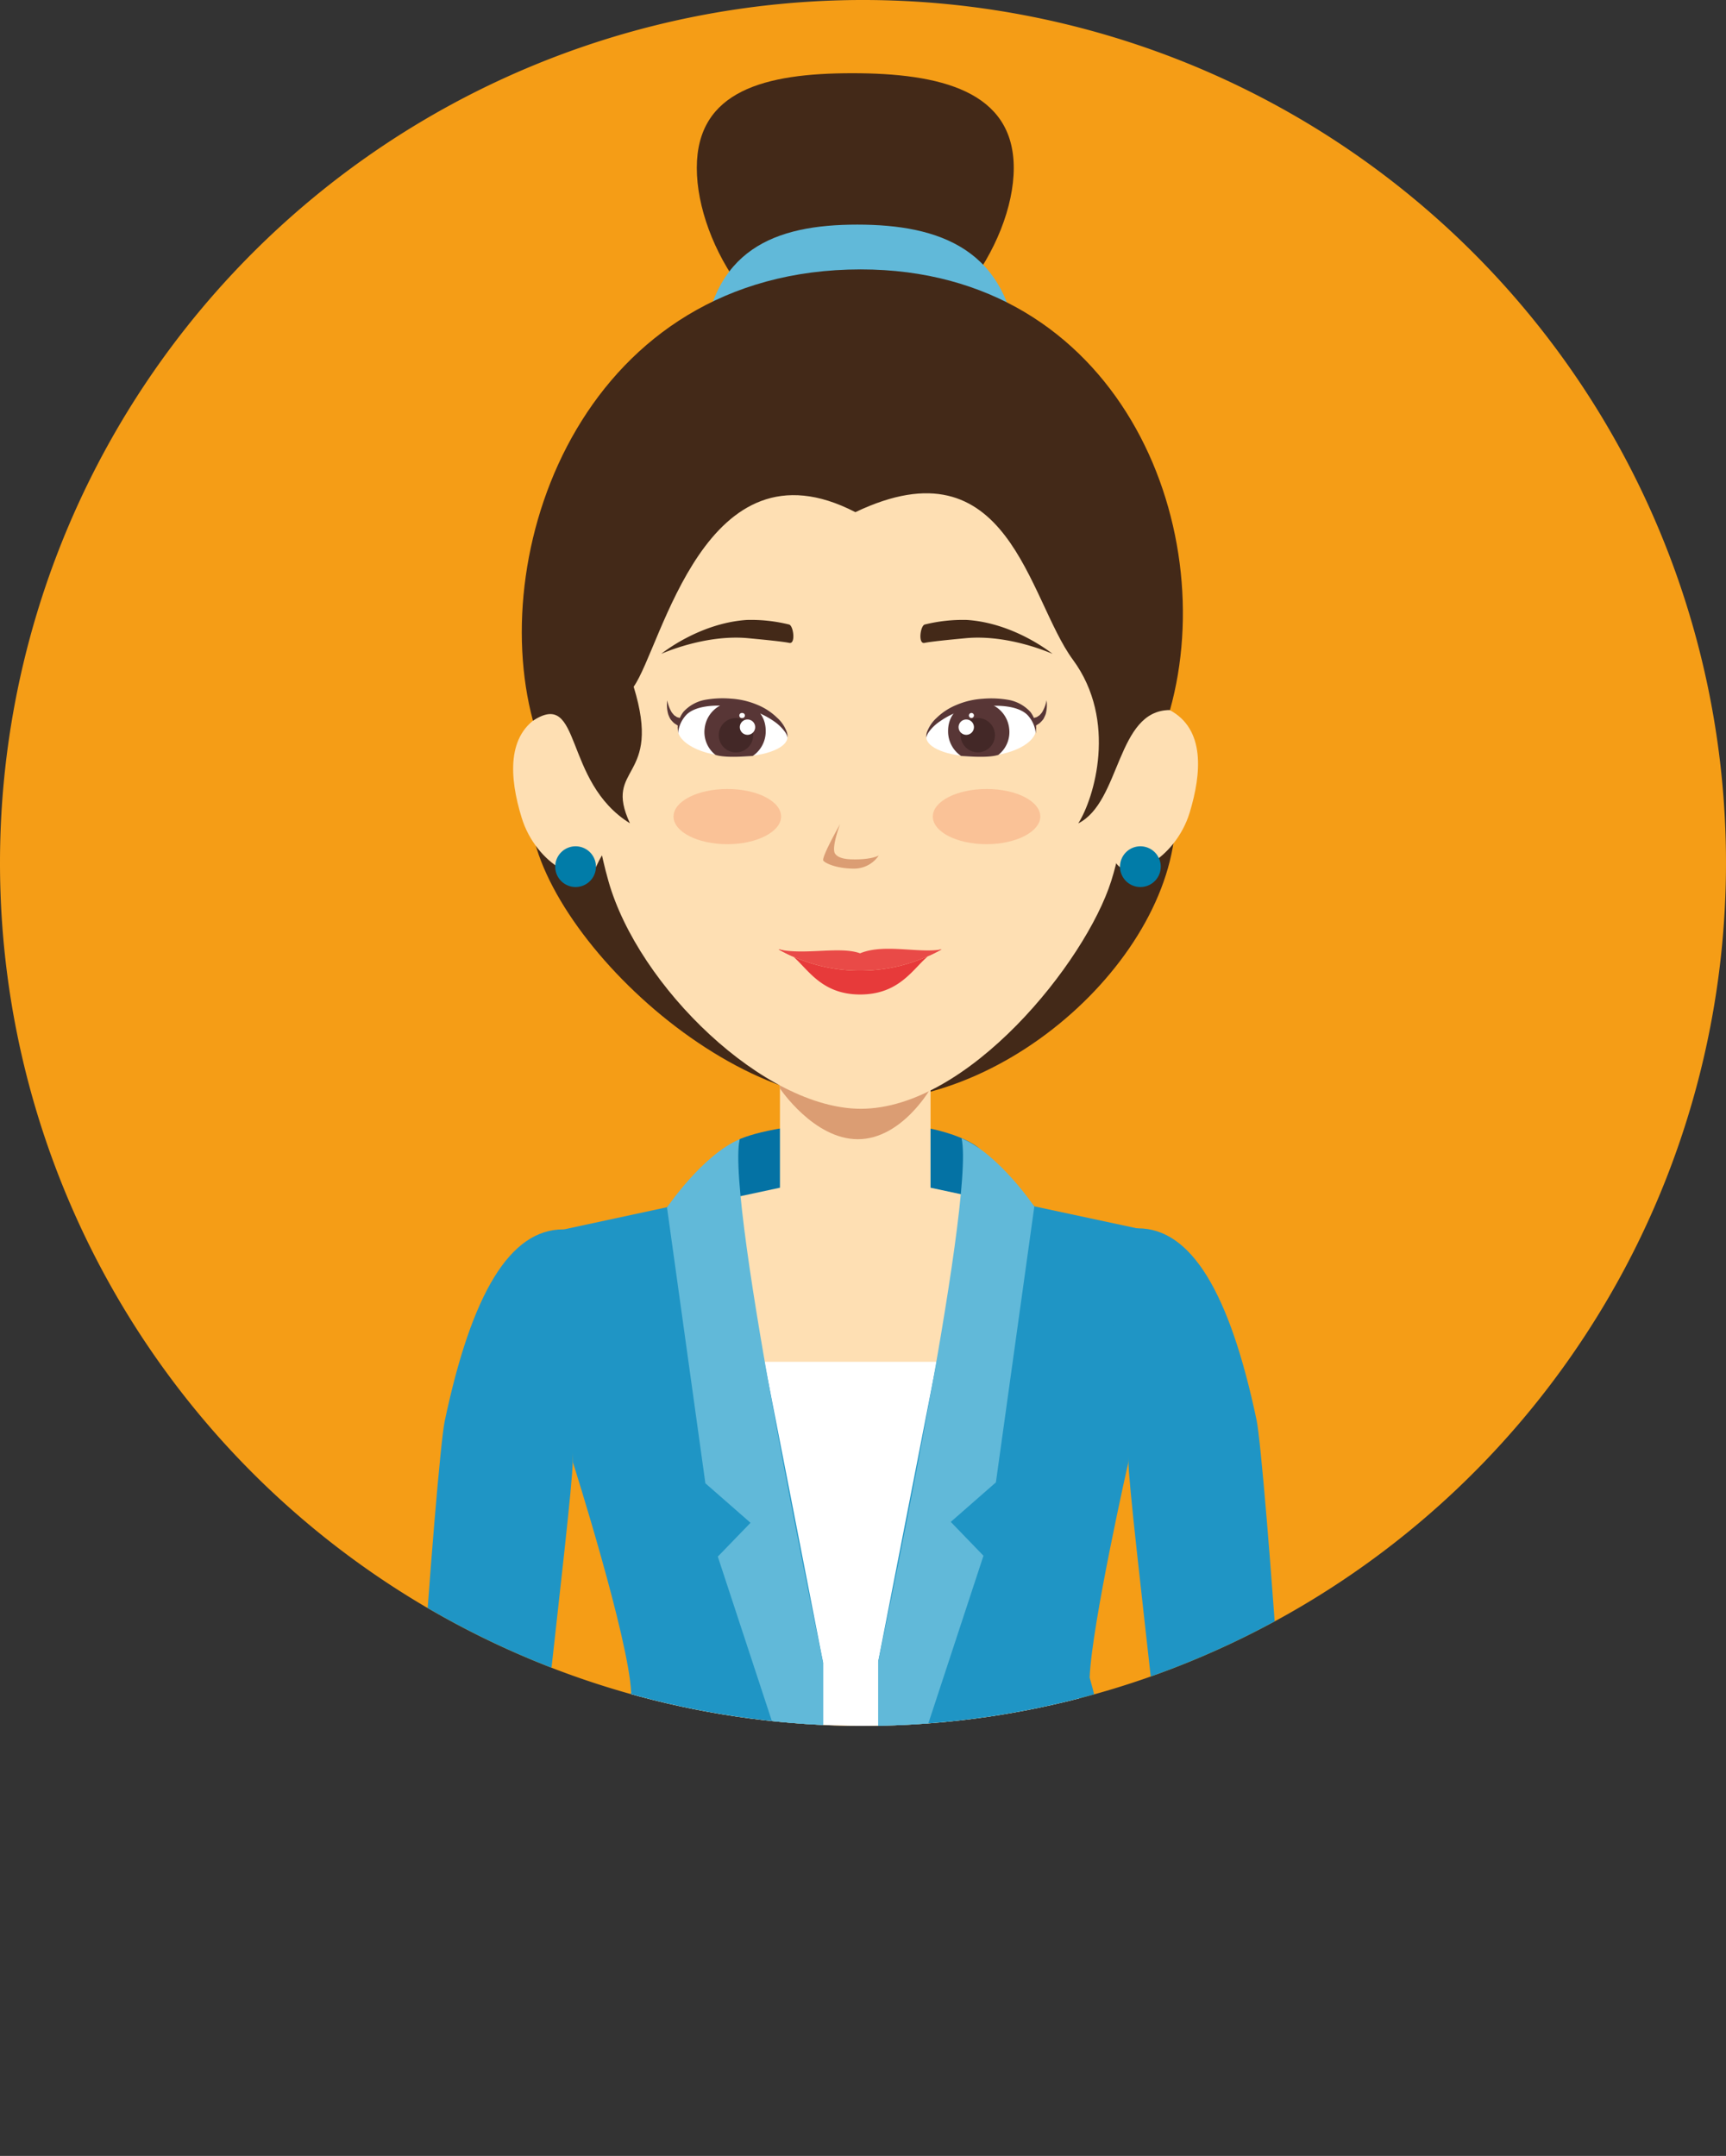 <svg xmlns="http://www.w3.org/2000/svg" xmlns:xlink="http://www.w3.org/1999/xlink" viewBox="0 0 344.16 429.91"><rect x="0" y="0" width="344.16" height="429.91" fill="#333333" stroke="none"/><defs><style>.cls-1{fill:#f59d16;}.cls-2{clip-path:url(#clip-path);}.cls-3{fill:#432918;}.cls-4{fill:#61b9d9;}.cls-5{fill:#0472a4;}.cls-6{fill:#fedfb3;}.cls-7{fill:#db9d73;}.cls-8{fill:#fff;}.cls-9{fill:#1f95c5;}.cls-10{fill:#017ca8;}.cls-11{fill:#583636;}.cls-12{fill:#432827;}.cls-13{fill:#e73a3a;}.cls-14{fill:#e94a47;}.cls-15{fill:#fac297;}</style><clipPath id="clip-path"><path class="cls-1" d="M0,172.08A172.08,172.08,0,1,1,172.08,344.16,172.08,172.08,0,0,1,0,172.08Z"/></clipPath></defs><g id="Layer_2" data-name="Layer 2"><g id="Capa_1" data-name="Capa 1"><path class="cls-1" d="M0,172.08A172.08,172.08,0,1,1,172.08,344.16,172.08,172.08,0,0,1,0,172.08Z"/><g class="cls-2"><path class="cls-3" d="M202.14,33.49c0,15.41-14.74,36.9-32.2,36.9s-31-21.49-31-36.9,13.56-18.89,31-18.89S202.14,18.09,202.14,33.49Z"/><path class="cls-4" d="M202.94,70.39c-1.66-20.74-15.64-25.6-32-25.6s-29.33,4.86-30.86,25.6Z"/><path class="cls-3" d="M106.65,155.77C99,176.1,139,219.58,171.87,219.58s67-34.43,62.1-62.75c-1.94-11.17-29.2-1.06-62.1-1.06S110.79,144.75,106.65,155.77Z"/><path class="cls-5" d="M143,248.09h52.08V228.86s-5.51-5.06-23.06-5.06-24.56,3.37-24.56,3.37Z"/><polygon class="cls-6" points="125.83 288.58 215.24 288.58 223.34 244.94 185.55 236.84 185.55 211.99 155.52 211.99 155.52 236.84 117.73 244.94 125.83 288.58"/><path class="cls-7" d="M155.52,217.05s6.75,10.12,15.53,10.12,14.5-10.12,14.5-10.12V212h-30Z"/><path class="cls-6" d="M221.58,175.66c-5.12,16.2-28.59,45.44-49.93,45.44-19.19,0-44.37-24.3-50.34-45.44s-3.85-45.44-3.85-45.44c0-28.79,8.54-59.83,54.19-59.83s54.19,36,54.19,63.88C225.84,134.27,226.7,159.46,221.58,175.66Z"/><path class="cls-6" d="M104,163c2.88,9.52,12.81,14.53,15,9.55s6.54-7.5,5.2-15.58-11.74-16.79-16.25-14.35C100.89,146.4,101.6,155.16,104,163Z"/><path class="cls-6" d="M237.23,162c-2.89,9.51-12.82,14.52-15,9.54s-6.55-7.5-5.2-15.57,11.75-16.79,16.25-14.35C240.3,145.4,239.6,154.16,237.23,162Z"/><path class="cls-3" d="M215,164.19c8.53-4.27,7.58-22.6,18.29-22.6,10.32-36.9-10.38-87.87-61.66-87.87-54.51,0-74.79,54.93-65.36,90,9.84-6.43,5.9,12.13,19.34,20.45-5.44-11.7,6.55-8.38.74-27.23,5.65-8,14.22-50.34,44.21-34.81,30.66-14.63,34.41,17.27,43.37,29.42S218.17,159.24,215,164.19Z"/><path class="cls-8" d="M125.82,400.56s5.13,7.57,43.59,7.57,45.83-7.57,45.83-7.57v-129H125.82Z"/><path class="cls-9" d="M195.11,228.86l-20,102.46v42.73L225.9,411s-1.89-53.54-8.63-76.48c.45-10.79,7.77-43.17,7.77-43.17l1.9-46.36-20.68-4.43Z"/><path class="cls-4" d="M191.74,227c2.81,12.82-16.64,104.37-16.64,104.37v42.73l21-63.87-6.52-6.75,9-7.88,7.66-55S199.16,230.1,191.74,227Z"/><path class="cls-9" d="M250.56,283.18c1.6,7.6,8.85,104.42,8.09,139-2.07,4.06-17.4,9.68-19.76,6.59C235.59,382.16,225,299.25,225,291.3c0-10.52-8.63-46.36,1.9-46.36S245.16,257.54,250.56,283.18Z"/><path class="cls-9" d="M144.12,229.08l20,102.47v42.73l-47,36.67s2-50.47,8.73-73.41c-.45-10.8-11.63-46-11.63-46l-1.9-46.36L133,240.73Z"/><path class="cls-4" d="M147.49,227.17c-2.81,12.82,16.64,104.38,16.64,104.38v42.73l-21-63.88,6.52-6.74-9-7.88-7.65-55S140.07,230.32,147.49,227.17Z"/><path class="cls-9" d="M88.67,283.41c-1.6,7.59-8.85,104.41-8.1,139,2.08,4.05,17.41,9.68,19.78,6.59,3.29-46.63,13.84-129.55,13.84-137.49,0-10.53,8.63-46.36-1.9-46.36S94.07,257.76,88.67,283.41Z"/><path class="cls-10" d="M231.45,172.76a4.06,4.06,0,1,1-4.06-4A4.06,4.06,0,0,1,231.45,172.76Z"/><path class="cls-10" d="M118.83,172.76a4.06,4.06,0,1,1-4.06-4A4.06,4.06,0,0,1,118.83,172.76Z"/><path class="cls-11" d="M135.15,144.68l-.7-.45a6.37,6.37,0,0,1-.77-.83,6,6,0,0,1-.45-1,6.85,6.85,0,0,1-.18-2.75,6.89,6.89,0,0,0,.9,2.41,6.39,6.39,0,0,0,.56.64c.23.11.32.22.5.31l.81.23a.81.81,0,0,1-.45,1.56A.65.65,0,0,1,135.15,144.68Z"/><path class="cls-8" d="M157,147.05c0,1.92-4,3.82-10.06,3.82-7.41,0-11.76-3-11.76-5.28,0-4.55,6.58-6.61,12-5.6C153.15,141.09,157,143.8,157,147.05Z"/><path class="cls-11" d="M152.68,145.74a5.9,5.9,0,0,1-2.58,5c-2.12.15-5.65.38-7.44-.21a5.8,5.8,0,0,1-2.16-5.23,5.89,5.89,0,0,1,6.09-5.29C150,140,152.68,142.17,152.68,145.74Z"/><path class="cls-11" d="M135.2,146.29s0-.44-.07-1.22a5.5,5.5,0,0,1,1.15-3.13,7.78,7.78,0,0,1,4.16-2.36,19.91,19.91,0,0,1,5.36-.26,16,16,0,0,1,5.22,1.23,12.28,12.28,0,0,1,3.92,2.56,6.86,6.86,0,0,1,1.89,2.71,2.9,2.9,0,0,1,.19,1.23,3,3,0,0,0-.48-1.08,8.8,8.8,0,0,0-2.2-2.13,16.68,16.68,0,0,0-3.85-2,20.05,20.05,0,0,0-4.84-1c-3.35-.36-7-.05-8.75,1.66A6.08,6.08,0,0,0,135.2,146.29Z"/><path class="cls-12" d="M150.18,146.6a3.43,3.43,0,1,1-3.43-3.42A3.43,3.43,0,0,1,150.18,146.6Z"/><path class="cls-8" d="M147.52,145a1.53,1.53,0,1,0,1.53-1.53A1.53,1.53,0,0,0,147.52,145Z"/><path class="cls-8" d="M148.53,142.68a.5.5,0,0,1-.5.5.51.51,0,1,1,0-1A.5.5,0,0,1,148.53,142.68Z"/><path class="cls-7" d="M175.23,170.58a5.91,5.91,0,0,1-4.94,2.63c-3.37,0-5.61-1-6.11-1.57s3.33-7.3,3.33-7.3-1.79,4.71-1,5.88,3,1.15,4.05,1.15C174,171.37,175.23,170.58,175.23,170.58Z"/><path class="cls-13" d="M155.23,189.31c4.72.48,6.29,9,16.27,9s11.59-8.29,16.26-9a33.25,33.25,0,0,1-32.53,0Z"/><path class="cls-14" d="M155.23,189.31c5.21,1.19,12.3-.67,16.27.79,4.79-2,11.79.06,16.26-.79a33.25,33.25,0,0,1-32.53,0Z"/><path class="cls-3" d="M131.85,130.39s8.64-3.94,17.31-3.13c3.38.32,6.91.67,8.23.94s.81-3.51-.07-3.67a31.69,31.69,0,0,0-8.39-.91C139.35,124.25,131.85,130.39,131.85,130.39Z"/><path class="cls-11" d="M205.91,143.23l.8-.23c.19-.09.28-.2.5-.31a4.6,4.6,0,0,0,.57-.64,7.13,7.13,0,0,0,.9-2.41,7,7,0,0,1-.17,2.75,8.28,8.28,0,0,1-.46,1,6.37,6.37,0,0,1-.77.83l-.7.45a.81.81,0,1,1-.89-1.35A1.07,1.07,0,0,1,205.91,143.23Z"/><path class="cls-8" d="M184.72,147.05c0,1.92,4,3.82,10.06,3.82,7.4,0,11.75-3,11.75-5.28,0-4.55-6.58-6.61-12-5.6C188.59,141.09,184.72,143.8,184.72,147.05Z"/><path class="cls-11" d="M189.05,145.74a5.9,5.9,0,0,0,2.58,5c2.11.15,5.66.38,7.44-.21a5.78,5.78,0,0,0,2.16-5.23,5.89,5.89,0,0,0-6.09-5.29C191.77,140,189.05,142.17,189.05,145.74Z"/><path class="cls-11" d="M206.53,146.29a6.13,6.13,0,0,0-1.71-3.77c-1.79-1.71-5.38-2-8.74-1.66a20.34,20.34,0,0,0-4.85,1,16.33,16.33,0,0,0-3.83,2,8.53,8.53,0,0,0-2.21,2.13,2.85,2.85,0,0,0-.47,1.08,2.48,2.48,0,0,1,.17-1.23,7.2,7.2,0,0,1,1.89-2.71,12.5,12.5,0,0,1,3.94-2.56,15.82,15.82,0,0,1,5.22-1.23,19.91,19.91,0,0,1,5.36.26,7.78,7.78,0,0,1,4.15,2.36,5.6,5.6,0,0,1,1.16,3.13C206.56,145.85,206.53,146.29,206.53,146.29Z"/><path class="cls-12" d="M191.55,146.6a3.42,3.42,0,1,0,3.42-3.42A3.42,3.42,0,0,0,191.55,146.6Z"/><path class="cls-8" d="M194.2,145a1.53,1.53,0,1,1-1.53-1.53A1.53,1.53,0,0,1,194.2,145Z"/><path class="cls-8" d="M193.2,142.68a.5.5,0,1,0,.5-.51A.51.51,0,0,0,193.2,142.68Z"/><path class="cls-3" d="M209.87,130.39s-8.63-3.94-17.3-3.13c-3.38.32-6.9.67-8.23.94s-.82-3.51.08-3.67a31.6,31.6,0,0,1,8.38-.91C202.38,124.25,209.87,130.39,209.87,130.39Z"/><path class="cls-15" d="M207.43,162.83c0,3-4.81,5.51-10.73,5.51S186,165.87,186,162.83s4.8-5.5,10.73-5.5S207.43,159.78,207.43,162.83Z"/><path class="cls-15" d="M155.75,162.83c0,3-4.8,5.51-10.72,5.51s-10.73-2.47-10.73-5.51,4.8-5.5,10.73-5.5S155.75,159.78,155.75,162.83Z"/></g></g></g></svg>